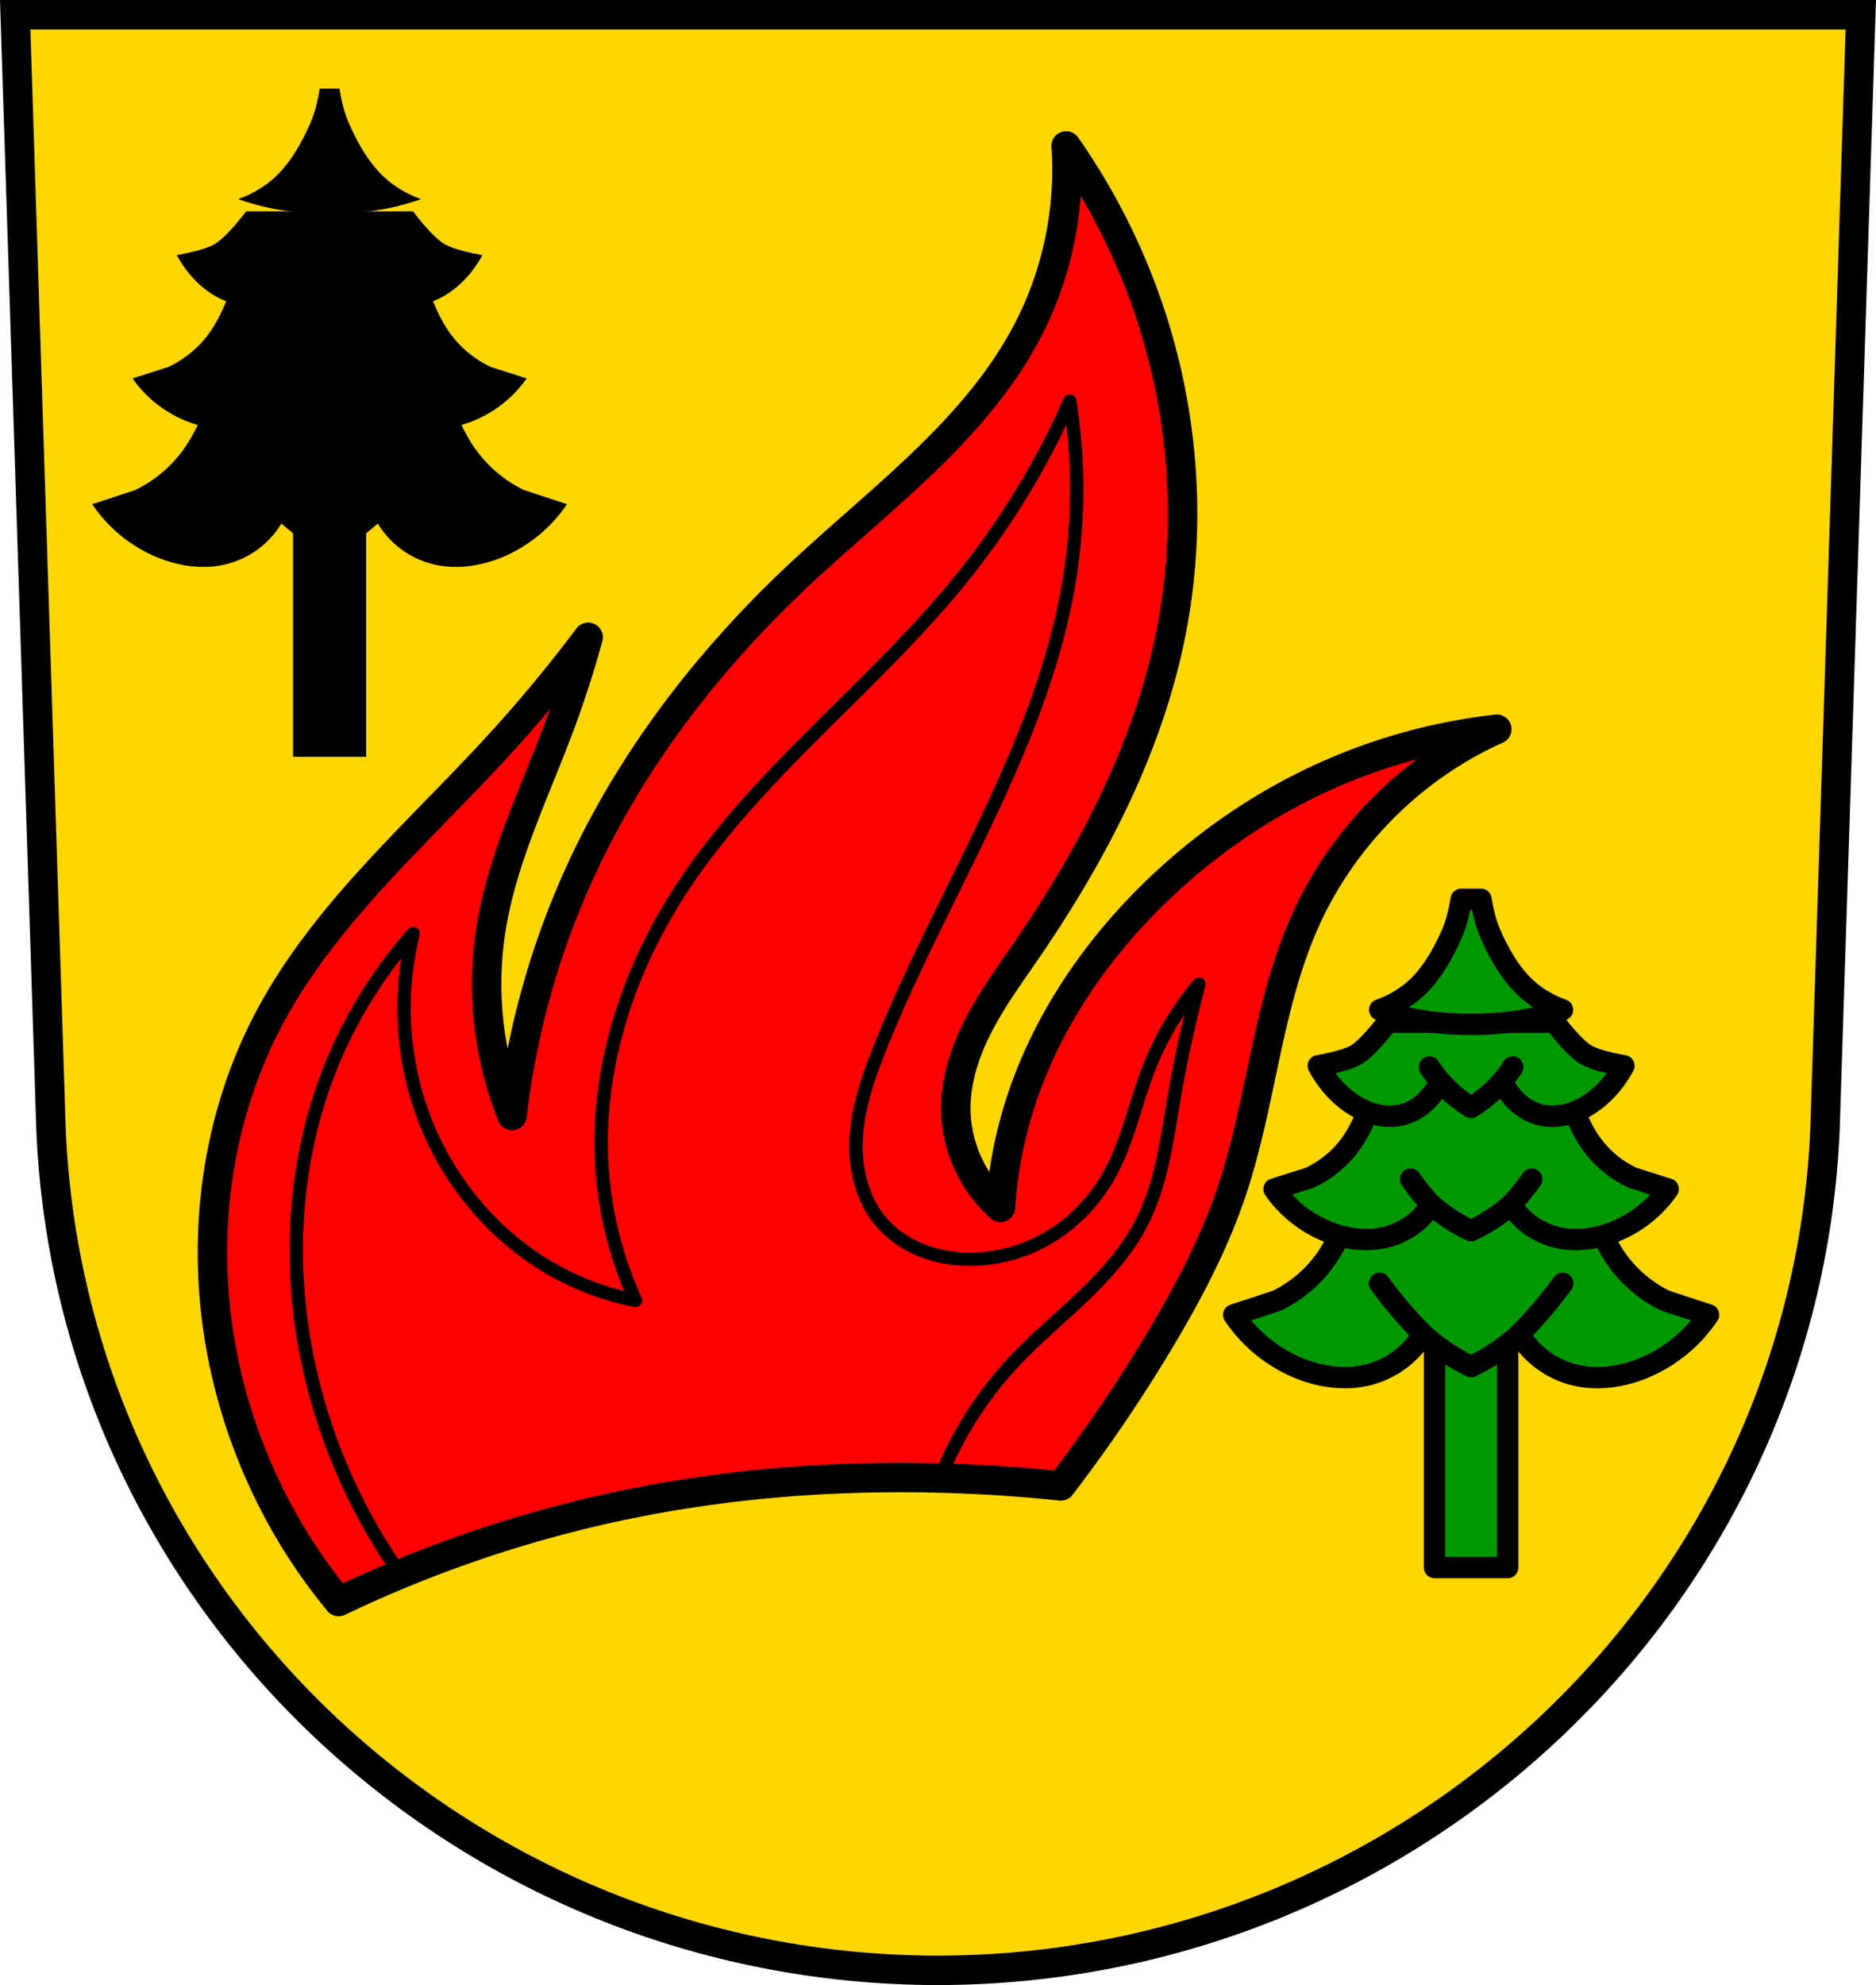 <svg xmlns="http://www.w3.org/2000/svg" width="701.33" height="741.77" viewBox="0 0 701.334 741.769" xmlns:xlink="http://www.w3.org/1999/xlink"><g fill-rule="evenodd"><path d="m5.681 5.496 13.398 416.62c7.415 175.25 153.92 314.05 331.59 314.14 177.51-.215 324.07-139.06 331.59-314.14l13.398-416.62h-344.98z" fill="gold"/><g stroke="#000"><g stroke-width="11"><path d="m5.681 5.496 13.398 416.62c7.415 175.25 153.92 314.05 331.59 314.14 177.51-.215 324.07-139.06 331.59-314.14l13.398-416.62h-344.98z" fill="none"/><path d="M126.611 598.436a467.825 467.825 0 0 1 112.9-37.31c36.812-7.135 74.44-9.813 111.92-8.836 15.08.393 30.15 1.376 45.16 2.945a572.935 572.935 0 0 0 37.31-54.978c10.447-17.504 19.999-35.661 26.507-54.978 11.17-33.15 13.209-69.18 27.489-101.12 14.1-31.537 40.13-57.57 71.67-71.67a214.363 214.363 0 0 0-59.887 15.708c-25.971 11.03-49.69 27.23-69.7 47.12-23.808 23.659-42.54 52.946-51.05 85.41a160.131 160.131 0 0 0-4.909 30.434c-10.282-9.08-16.497-22.608-16.69-36.32-.156-11.1 3.45-21.987 8.549-31.853 5.099-9.866 11.676-18.876 17.958-28.03 24.777-36.12 45.548-75.81 53.997-118.79 6.361-32.359 5.543-66.06-1.964-98.18-6.978-29.85-19.716-58.34-37.31-83.45 1.619 23.266-3.186 46.946-13.745 67.741-19.321 38.05-55.642 63.871-86.73 93.11-32.885 30.929-61.05 67.25-80.17 108.15a304.27 304.27 0 0 0-26.507 93.27c-8.82-21.963-11.566-46.33-7.854-69.7 4.18-26.323 16.183-50.633 25.526-75.6a388.047 388.047 0 0 0 10.799-33.38 530.247 530.247 0 0 1-33.38 40.25c-30.392 33.18-65.54 63.22-86.39 103.08-17.05 32.598-23.416 70.42-19.635 107.01 4.145 40.12 20.419 78.897 46.14 109.96z" fill="red" stroke-linejoin="round"/></g><path d="M149.651 588.146c-16.592-23.534-28.362-50.45-34.37-78.61-7.629-35.741-5.824-73.75 7.193-107.9a172.7 172.7 0 0 1 31.967-52.81c-5.877 23.504-4.09 48.859 5.03 71.31 9.501 23.396 27.05 43.584 49.32 55.49a103.805 103.805 0 0 0 28.772 10.276 142.618 142.618 0 0 1-12.331-47.27c-3.01-36.32 8.25-72.993 27.745-103.79 28.594-45.17 73.33-77.57 106.87-119.2a295.725 295.725 0 0 0 40.08-65.765 209.932 209.932 0 0 1 0 65.765c-9.946 62.59-47.32 116.89-70.903 175.72-4.223 10.533-8.05 21.404-8.87 32.722-.822 11.318 1.653 23.258 8.87 32.02 3.819 4.634 8.839 8.224 14.35 10.607 5.511 2.383 11.504 3.577 17.504 3.779 10.798.364 21.655-2.504 30.977-7.965 9.322-5.462 17.1-13.481 22.457-22.862 7.272-12.726 10.01-27.479 15.414-41.1a111.192 111.192 0 0 1 18.496-30.827 465.883 465.883 0 0 0-9.248 42.13c-2.763 16.12-4.791 32.754-12.331 47.27-5.501 10.59-13.694 19.536-22.339 27.763-8.645 8.227-17.85 15.885-25.957 24.644a137.776 137.776 0 0 0-26.911 42.753" fill="none" stroke-linejoin="round" stroke-linecap="round" stroke-width="5"/></g></g><g transform="translate(645.151 -42.563)" stroke="#000" stroke-width="8"><g transform="translate(207.58 -3.707)" fill="#090" stroke-linejoin="round"><path stroke-linecap="round" d="M-316.43 522.65h27.338V632h-27.338z" id="a"/><path d="M-335.79 469.11a331.132 331.132 0 0 0-9.673 22.607c-3.386 8.803-6.464 17.88-12.01 25.555-4.612 6.383-10.865 11.615-18.02 15.07l-16.01 5.242c5.613 8.401 13.697 15.189 23.02 19.33 8.629 3.833 18.547 5.382 27.688 2.949 8.323-2.215 15.677-7.753 20.02-15.07a76.09 76.09 0 0 0 9.341 7.209 77.296 77.296 0 0 0 8.672 4.914 77.234 77.234 0 0 0 8.674-4.914 76.593 76.593 0 0 0 9.341-7.209c4.339 7.319 11.692 12.857 20.02 15.07 9.141 2.432 19.06.884 27.688-2.949 9.321-4.141 17.405-10.929 23.02-19.33l-16.01-5.242c-7.15-3.458-13.403-8.689-18.02-15.07-5.546-7.674-8.623-16.751-12.01-25.555a331.132 331.132 0 0 0-9.673-22.607h-66.06z" fill-rule="evenodd" stroke-linecap="round" id="b"/><path d="M-330.18 435.52a261.778 261.778 0 0 0-8.03 18.18c-2.811 7.078-5.366 14.375-9.97 20.545-3.829 5.132-9.02 9.338-14.955 12.12l-13.293 4.215c4.66 6.754 11.371 12.212 19.11 15.541 7.163 3.082 15.397 4.327 22.985 2.371 6.91-1.781 13.01-6.233 16.616-12.12a63.695 63.695 0 0 0 7.754 5.796 64.599 64.599 0 0 0 7.199 3.951 64.626 64.626 0 0 0 7.201-3.951 63.36 63.36 0 0 0 7.754-5.796c3.602 5.885 9.706 10.337 16.616 12.12 7.588 1.956 15.822.711 22.985-2.371 7.738-3.329 14.449-8.787 19.11-15.541l-13.293-4.215c-5.935-2.78-11.126-6.986-14.955-12.12-4.604-6.17-7.159-13.468-9.97-20.545a262.565 262.565 0 0 0-8.03-18.18h-54.834z" fill-rule="evenodd" stroke-linecap="round" id="c"/><path d="M-333.98 428.18s-6.821 9.21-11.596 12.12c-4.246 2.586-14.307 4.215-14.307 4.215 3.613 6.754 8.817 12.212 14.817 15.541 5.554 3.082 11.938 4.327 17.822 2.371 5.358-1.781 10.09-6.233 12.884-12.12a52.711 52.711 0 0 0 6.01 5.796 48.158 48.158 0 0 0 5.582 3.951 48.265 48.265 0 0 0 5.584-3.951 52.299 52.299 0 0 0 6.01-5.796c2.793 5.885 7.526 10.337 12.884 12.12 5.884 1.956 12.268.711 17.822-2.371 6-3.329 11.204-8.787 14.817-15.541 0 0-10.06-1.629-14.307-4.215-4.775-2.908-11.596-12.12-11.596-12.12z" fill-rule="evenodd" stroke-linecap="round" id="d"/><path d="M-306.45 382.31c-.767 4.473-1.755 8.969-3.604 13.11-3.127 6.997-6.971 13.97-12.449 19.33-4.03 3.943-9.07 6.927-14.416 8.846 6.344 2.29 12.974 3.818 19.658 4.588a127.113 127.113 0 0 0 28.996 0c6.684-.77 13.313-2.298 19.656-4.588-5.344-1.919-10.385-4.903-14.414-8.846-5.478-5.36-9.324-12.333-12.451-19.33-1.849-4.136-2.837-8.633-3.604-13.11h-4.914z" fill-rule="evenodd" id="e"/></g><path d="M-113.2 541.08a161.705 161.705 0 0 1-8.34-9.04 163.911 163.911 0 0 1-7.877-9.962" fill="none" fill-rule="evenodd" stroke-linecap="round" id="f"/><path d="M-77.17 541.08a161.705 161.705 0 0 0 8.34-9.04 163.911 163.911 0 0 0 7.877-9.962" fill="none" fill-rule="evenodd" stroke-linecap="round" id="g"/><path d="M-110.14 492.66a80.839 80.839 0 0 1-7.694-9.502" fill="none" fill-rule="evenodd" stroke-linecap="round" id="h"/><path d="M-80.23 492.66a80.839 80.839 0 0 0 7.694-9.502" fill="none" fill-rule="evenodd" stroke-linecap="round" id="i"/><path d="M-106.78 446.6a45.043 45.043 0 0 1-3.953-5.335" fill="none" fill-rule="evenodd" stroke-linecap="round" id="j"/><path d="M-83.59 446.6a45.043 45.043 0 0 0 3.953-5.335" fill="none" fill-rule="evenodd" stroke-linecap="round" id="k"/></g><g transform="translate(218.401 -345.494)"><g transform="translate(207.58 -3.707)"><use xlink:href="#a"/><use xlink:href="#b"/><use xlink:href="#c"/><use xlink:href="#d"/><use xlink:href="#e"/></g><use xlink:href="#f"/><use xlink:href="#g"/><use xlink:href="#h"/><use xlink:href="#i"/><use xlink:href="#j"/><use xlink:href="#k"/></g></svg>